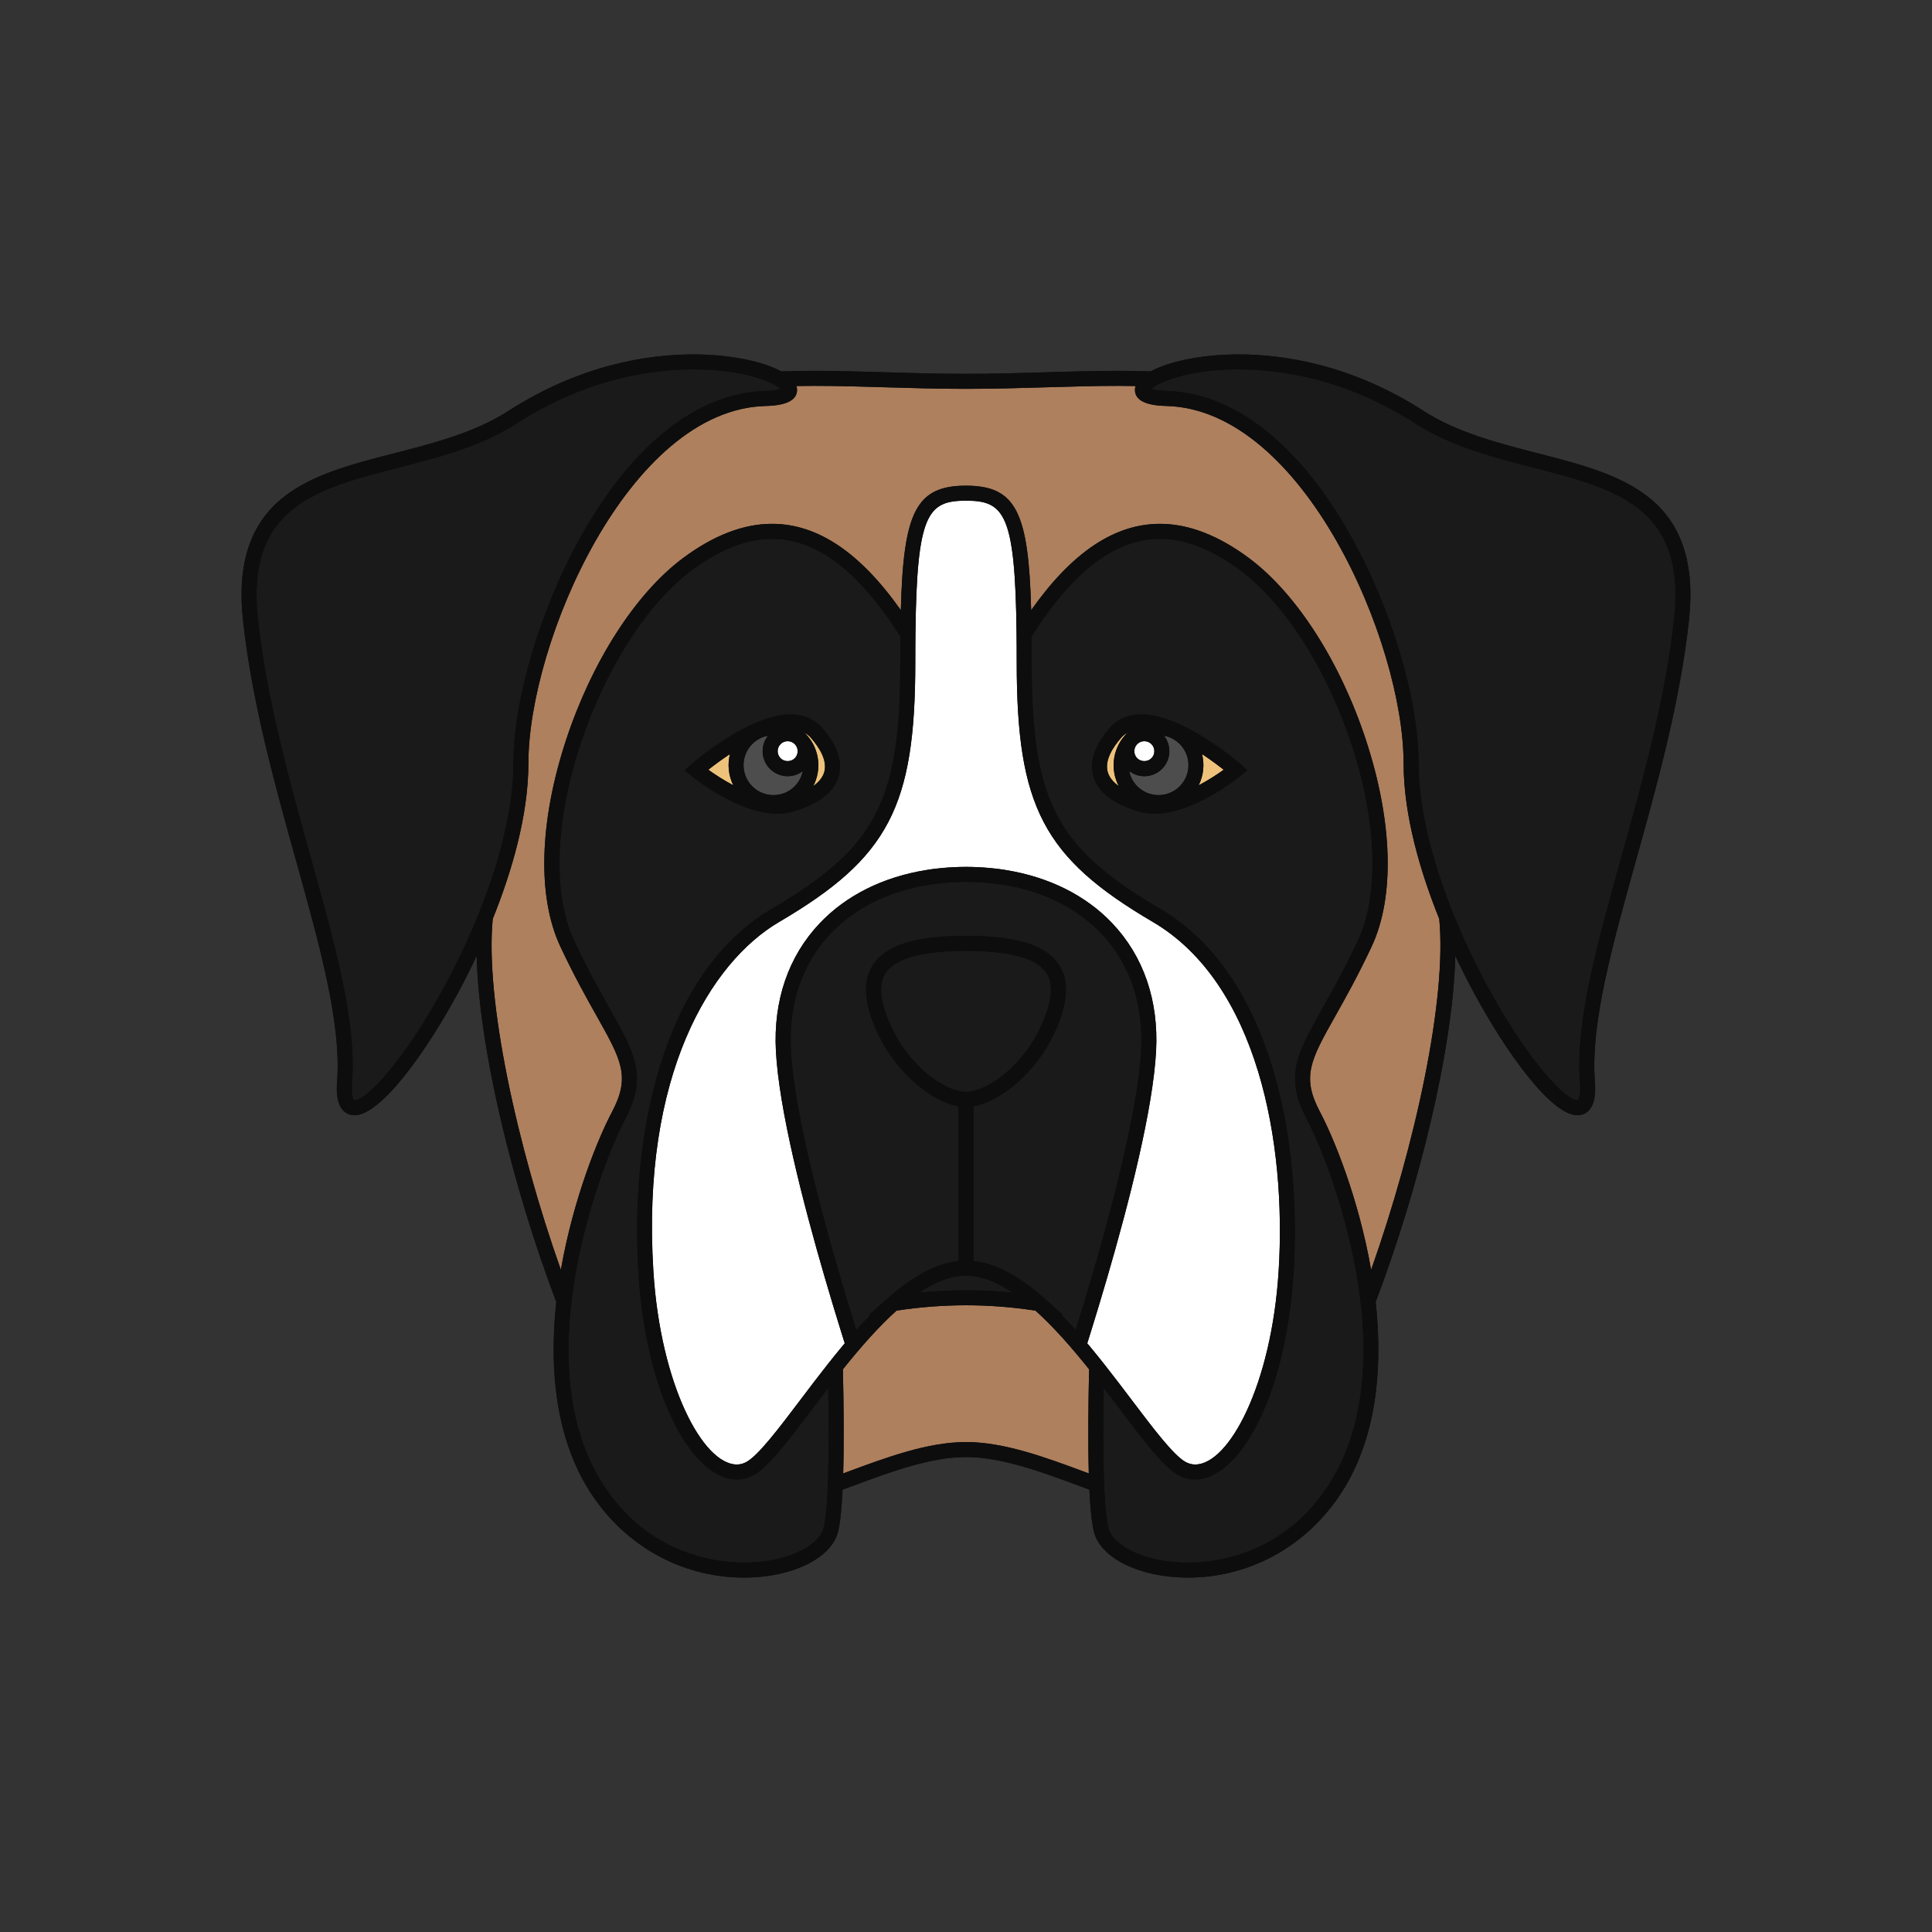 <?xml version="1.0" encoding="utf-8"?>
<!-- Generator: Adobe Illustrator 16.0.0, SVG Export Plug-In . SVG Version: 6.00 Build 0)  -->
<!DOCTYPE svg PUBLIC "-//W3C//DTD SVG 1.1 Tiny//EN" "http://www.w3.org/Graphics/SVG/1.1/DTD/svg11-tiny.dtd">
<svg version="1.1" baseProfile="tiny" id="Layer_1" xmlns="http://www.w3.org/2000/svg" xmlns:xlink="http://www.w3.org/1999/xlink"
	 x="0px" y="0px" width="350px" height="350px" viewBox="0 0 350 350" overflow="scroll" xml:space="preserve">
<rect x="0" y="0" width="350" height="350" fill="#333333" stroke="none"/>
<g>
	<path fill="#0D0D0D" d="M298.782,90.18c-5.243-4.22-12.53-6.093-20.246-8.077c-7.151-1.839-14.548-3.74-20.62-7.648
		c-13.167-8.474-25.488-10.252-33.507-10.252c-6.628,0-12.598,1.248-15.956,3.079c-2.011-0.074-3.989-0.101-5.912-0.101
		c-4.204,0-8.482,0.128-13.011,0.261c-4.705,0.141-9.569,0.284-14.531,0.284c-4.96,0-9.825-0.144-14.529-0.284
		c-4.531-0.133-8.81-0.261-13.012-0.261c-1.924,0-3.903,0.026-5.914,0.101c-3.357-1.831-9.327-3.079-15.954-3.079
		c-8.018,0-20.341,1.778-33.508,10.252c-6.073,3.908-13.468,5.81-20.62,7.648c-7.715,1.984-15.003,3.857-20.245,8.077
		c-5.937,4.781-8.292,12.027-7.2,22.157c1.603,14.865,5.857,30.11,9.611,43.563c4.243,15.205,8.251,29.567,7.442,39.919
		c-0.205,2.617,0.134,4.305,1.065,5.313c0.547,0.591,1.273,0.904,2.1,0.904l0,0c4.702,0,12.843-11.213,18.826-22.325
		c0.883-1.642,2.04-3.887,3.293-6.562c0.419,16.876,6.549,41.974,14.426,62.707c-1.467,13.33,0.384,24.775,5.444,33.328
		c6.154,10.403,16.841,16.614,28.588,16.614h0.003c8.642,0,15.792-3.485,17.002-8.29c0.406-1.61,0.669-4.304,0.827-7.645
		c0.583-0.214,1.163-0.43,1.743-0.645c6.972-2.586,14.182-5.26,20.612-5.26c6.43,0,13.641,2.674,20.614,5.26
		c0.58,0.215,1.16,0.43,1.742,0.644c0.158,3.342,0.421,6.035,0.827,7.646c1.209,4.804,8.36,8.29,17.004,8.29c0.001,0,0,0,0,0
		c11.747,0,22.436-6.211,28.589-16.614c5.06-8.553,6.91-19.998,5.443-33.328c7.877-20.733,14.008-45.832,14.426-62.709
		c1.254,2.675,2.41,4.92,3.294,6.561c5.98,11.112,14.121,22.324,18.824,22.328h0.002c0.825,0,1.552-0.313,2.099-0.903
		c0.931-1.007,1.271-2.694,1.065-5.313c-0.809-10.352,3.198-24.714,7.441-39.919c3.753-13.452,8.009-28.697,9.611-43.563
		C307.073,102.207,304.719,94.961,298.782,90.18z"/>
	<path fill="#AE805E" d="M260.734,166.471c-3.336-8.282-6.462-18.61-6.462-28.229c0-21.801-18.167-64.113-43.021-64.698
		c-3.769-0.088-5.668-1.081-5.646-2.949c0.003-0.224,0.043-0.446,0.115-0.665c-1.045-0.021-2.104-0.031-3.18-0.031
		c-4.164,0-8.423,0.127-12.931,0.261c-4.725,0.14-9.608,0.284-14.611,0.284c-5,0-9.885-0.145-14.61-0.284
		c-4.509-0.134-8.769-0.261-12.931-0.261c-1.077,0-2.136,0.011-3.181,0.031c0.072,0.219,0.112,0.441,0.115,0.666
		c0.022,1.867-1.877,2.86-5.645,2.948c-24.854,0.585-43.021,42.897-43.021,64.698c0,9.619-3.126,19.946-6.462,28.23
		c-1.406,14.564,4.363,41.032,12.342,63.572c2.286-13.102,6.866-24.089,9.239-28.556c3.421-6.439,1.743-9.424-2.738-17.401
		c-1.827-3.25-4.101-7.296-6.597-12.618c-4.206-8.97-3.831-22.592,1.025-37.373c4.666-14.202,12.554-26.507,21.099-32.916
		c5.559-4.17,11.014-6.283,16.212-6.283c8.234,0,15.935,5.143,23.35,15.642c0.455-17.749,2.735-22.552,11.803-22.552
		c9.069,0,11.349,4.803,11.803,22.552c7.415-10.499,15.116-15.642,23.351-15.642c5.197,0,10.651,2.113,16.211,6.283
		c8.545,6.409,16.433,18.714,21.1,32.916c4.856,14.781,5.23,28.403,1.024,37.373c-2.496,5.322-4.769,9.368-6.596,12.618
		c-4.482,7.978-6.16,10.962-2.738,17.401c2.373,4.467,6.952,15.454,9.238,28.556C256.371,207.504,262.141,181.035,260.734,166.471z
		 M192.401,242.272c-0.056-0.062-0.111-0.122-0.166-0.183c-1.523-1.67-3.079-3.247-4.651-4.659
		c-4.179-0.641-8.41-0.969-12.584-0.969s-8.406,0.328-12.584,0.969c-1.572,1.412-3.127,2.989-4.651,4.659
		c-0.055,0.061-0.11,0.121-0.166,0.183c-1.682,1.855-3.322,3.819-4.899,5.79c0.147,6.488,0.209,13.284,0.052,18.864
		c0.231-0.085,0.461-0.17,0.69-0.256c7.198-2.669,14.64-5.429,21.558-5.429c6.917,0,14.36,2.76,21.559,5.429
		c0.229,0.086,0.459,0.17,0.688,0.256c-0.156-5.58-0.094-12.376,0.054-18.864C195.723,246.092,194.083,244.128,192.401,242.272z"/>
	<path fill="#1A1A1A" d="M147.076,255.351c-4.368,5.776-7.818,10.339-10.483,11.844c-0.976,0.552-2.021,0.832-3.106,0.832
		c-7.612,0-16.366-14.062-17.837-37.594c-1.503-24.061,4.047-53.971,24.135-65.762c18.955-11.125,23.312-19.485,23.312-44.726
		c0-1.628,0.006-3.175,0.02-4.649c-7.538-11.875-15.197-17.682-23.27-17.682c-4.598,0-9.503,1.932-14.582,5.74
		c-8.116,6.087-15.648,17.897-20.147,31.59c-4.574,13.923-5.003,27.146-1.146,35.372c2.453,5.232,4.7,9.229,6.505,12.44
		c4.585,8.16,6.888,12.255,2.77,20.007c-2.46,4.631-7.886,17.951-9.671,32.64c-0.119,0.98-0.224,1.965-0.308,2.953
		c-0.093,1.08-0.161,2.165-0.208,3.251c-0.394,9.164,0.93,18.46,5.504,26.194c8.157,13.789,21.076,15.278,26.25,15.279h0.003
		c8.011,0,13.594-3.17,14.368-6.236c0.325-1.29,0.551-3.375,0.699-5.979c0.028-0.473,0.052-0.963,0.074-1.468
		c0.021-0.476,0.04-0.964,0.057-1.466c0.159-4.755,0.137-10.627,0.032-16.482C149.018,252.784,148.025,254.097,147.076,255.351z
		 M125.229,138.467c0.423-0.369,10.446-9.041,18.004-9.041c2.36,0,4.275,0.816,5.69,2.423c3.461,3.929,3.544,6.952,3.004,8.797
		c-0.846,2.893-3.661,5.044-8.366,6.394c-0.853,0.244-1.778,0.368-2.749,0.368c-0.001,0-0.001,0-0.001,0
		c-7.105-0.001-15.209-6.586-15.551-6.866l-1.241-1.019L125.229,138.467z M138.684,70.828c1.538-0.037,2.35-0.227,2.753-0.373
		c-0.136-0.121-0.33-0.263-0.566-0.414c-0.571-0.364-1.438-0.798-2.609-1.228c-1.005-0.368-2.231-0.729-3.692-1.038
		c-2.374-0.499-5.354-0.856-8.979-0.856c-7.653,0-19.425,1.704-32.037,9.821c-6.441,4.145-14.052,6.102-21.414,7.994
		c-14.81,3.807-27.6,7.096-25.42,27.312c1.579,14.642,5.802,29.772,9.527,43.122c4.496,16.115,8.38,30.032,7.534,40.862
		c-0.201,2.577,0.294,3.193,0.351,3.256c0.023,0.023,0.03,0.031,0.105,0.031c2.174,0.001,9.093-7.26,16.432-20.896
		c2.267-4.211,4.245-8.426,5.924-12.558c0.631-1.551,1.218-3.09,1.76-4.612c0.544-1.527,1.05-3.041,1.503-4.531
		c2.053-6.754,3.153-13.065,3.153-18.479c0-11.648,5.01-28.321,12.466-41.489C114.778,80.319,126.573,71.112,138.684,70.828z
		 M180.455,232.443c-0.272-0.128-0.544-0.246-0.815-0.357c-0.058-0.022-0.113-0.047-0.171-0.069
		c-0.248-0.099-0.498-0.189-0.746-0.273c-0.082-0.027-0.163-0.053-0.243-0.078c-0.229-0.072-0.457-0.141-0.686-0.2
		c-0.109-0.028-0.217-0.051-0.324-0.076c-0.158-0.036-0.318-0.081-0.475-0.11c-0.043-0.008-0.086-0.012-0.13-0.02
		c-0.002,0-0.004,0-0.005,0c-0.156-0.027-0.311-0.046-0.466-0.066c-0.132-0.019-0.267-0.044-0.399-0.057
		c-0.021-0.003-0.04-0.003-0.061-0.004c-0.314-0.029-0.626-0.046-0.936-0.046c-0.308,0-0.621,0.017-0.935,0.046
		c-0.021,0.001-0.041,0.001-0.061,0.004c-0.131,0.013-0.265,0.038-0.397,0.057c-0.158,0.021-0.314,0.039-0.473,0.067
		c-0.003,0-0.006,0.001-0.01,0.001c-0.04,0.007-0.08,0.01-0.12,0.018c-0.155,0.029-0.313,0.073-0.47,0.109
		c-0.11,0.025-0.22,0.049-0.332,0.078c-0.225,0.059-0.452,0.126-0.678,0.197c-0.083,0.027-0.167,0.053-0.252,0.081
		c-0.246,0.083-0.492,0.174-0.739,0.271c-0.06,0.024-0.12,0.05-0.181,0.074c-0.268,0.109-0.536,0.226-0.804,0.352
		c-0.021,0.01-0.042,0.021-0.063,0.03c-0.959,0.456-1.944,1.014-2.96,1.698c0.006,0,0.013-0.001,0.02-0.002
		c2.821-0.28,5.649-0.422,8.452-0.422s5.631,0.142,8.453,0.422c0.007,0.001,0.014,0.002,0.021,0.002
		c-1.023-0.688-2.011-1.249-2.975-1.705C180.483,232.458,180.47,232.45,180.455,232.443z M277.86,84.734
		c-7.361-1.893-14.973-3.85-21.414-7.994c-12.612-8.117-24.384-9.821-32.037-9.821c-3.624,0-6.606,0.357-8.98,0.857
		c-1.461,0.308-2.688,0.669-3.692,1.037c-1.172,0.43-2.038,0.863-2.608,1.228c-0.237,0.151-0.432,0.293-0.566,0.414
		c0.403,0.146,1.216,0.336,2.754,0.373c12.111,0.284,23.905,9.491,33.209,25.925c7.456,13.168,12.465,29.841,12.465,41.489
		c0,5.413,1.102,11.725,3.154,18.479c0.453,1.49,0.959,3.003,1.503,4.531c0.543,1.522,1.13,3.061,1.761,4.611
		c1.68,4.133,3.656,8.346,5.923,12.557c7.339,13.633,14.26,20.896,16.435,20.897l0,0c0.074,0,0.082-0.008,0.104-0.031
		c0.057-0.063,0.551-0.678,0.351-3.256c-0.848-10.83,3.037-24.747,7.533-40.862c3.726-13.35,7.948-28.48,9.527-43.122
		C305.459,91.83,292.67,88.541,277.86,84.734z M181.184,195.191c0.358-0.266,0.719-0.551,1.077-0.856
		c0.346-0.294,0.69-0.607,1.032-0.938c2.302-2.216,4.479-5.232,5.936-8.978c1.442-3.707,1.537-6.397,0.288-8.223
		c-1.152-1.684-3.591-2.831-7.267-3.437c-0.435-0.072-0.889-0.136-1.358-0.191c-0.438-0.054-0.891-0.1-1.358-0.139
		c-1.384-0.117-2.89-0.179-4.534-0.179c-1.644,0-3.15,0.062-4.533,0.179c-0.469,0.039-0.92,0.085-1.358,0.139
		c-0.47,0.056-0.924,0.119-1.358,0.191c-3.676,0.605-6.115,1.753-7.268,3.437c-1.248,1.825-1.153,4.516,0.289,8.223
		c1.456,3.745,3.635,6.762,5.936,8.978c0.342,0.33,0.687,0.644,1.032,0.938c0.36,0.306,0.719,0.591,1.078,0.856
		c2.322,1.726,4.583,2.629,6.184,2.629C176.601,197.82,178.862,196.917,181.184,195.191z M246.027,170.316
		c3.858-8.226,3.429-21.449-1.146-35.372c-4.499-13.692-12.031-25.503-20.147-31.59c-5.078-3.809-9.985-5.74-14.581-5.74
		c-8.074,0-15.732,5.807-23.271,17.682c0.014,1.475,0.021,3.021,0.021,4.649c0,25.24,4.356,33.601,23.312,44.726
		c20.087,11.791,25.638,41.701,24.133,65.762c-1.471,23.532-10.224,37.594-17.835,37.594c0,0,0,0-0.001,0
		c-1.084,0-2.129-0.28-3.105-0.832c-2.664-1.505-6.114-6.067-10.483-11.844c-0.948-1.254-1.94-2.566-2.969-3.901
		c-0.105,5.855-0.127,11.728,0.032,16.482c0.017,0.502,0.036,0.989,0.057,1.466c0.022,0.505,0.047,0.994,0.074,1.467
		c0.148,2.604,0.374,4.689,0.699,5.98c0.772,3.065,6.359,6.236,14.37,6.236c5.175,0,18.092-1.488,26.25-15.279
		c4.575-7.734,5.898-17.03,5.505-26.194c-0.047-1.086-0.116-2.171-0.208-3.251c-0.085-0.988-0.189-1.973-0.309-2.953
		c-1.785-14.688-7.21-28.009-9.671-32.64c-4.118-7.752-1.816-11.847,2.77-20.007C241.328,179.546,243.574,175.549,246.027,170.316z
		 M224.74,140.541c-0.342,0.28-8.446,6.866-15.551,6.866c-0.973,0-1.897-0.124-2.75-0.368c-4.705-1.35-7.521-3.501-8.367-6.394
		c-0.539-1.845-0.457-4.868,3.003-8.797c1.417-1.606,3.331-2.423,5.691-2.423c7.559,0,17.581,8.672,18.005,9.041l1.209,1.056
		L224.74,140.541z M206.723,190.275c0.449-8.396-2.04-15.711-7.198-21.152c-4.301-4.536-10.285-7.541-17.274-8.756
		c-0.448-0.078-0.902-0.143-1.358-0.206c-0.449-0.062-0.902-0.113-1.358-0.161c-1.477-0.154-2.986-0.241-4.534-0.241
		c-1.546,0-3.056,0.087-4.533,0.241c-0.456,0.048-0.91,0.1-1.358,0.161c-0.456,0.063-0.912,0.128-1.358,0.206
		c-6.989,1.215-12.974,4.22-17.275,8.756c-5.158,5.441-7.647,12.756-7.198,21.152c0.454,8.473,3.421,21.229,6.66,33.027
		c0.193,0.702,0.386,1.401,0.58,2.095c0.539,1.929,1.082,3.819,1.619,5.654c1.045,3.573,2.066,6.928,2.988,9.883
		c0.001,0.005,0.002,0.01,0.004,0.015c0.883-0.988,1.749-1.915,2.599-2.782l-0.031,0.005l-0.29,0.046l2.483-2.194l1.012-0.895
		c1.396-1.233,2.751-2.289,4.074-3.181c0.008-0.005,0.016-0.011,0.024-0.017c0.351-0.236,0.699-0.46,1.045-0.673
		c0.045-0.027,0.092-0.056,0.137-0.084c0.335-0.203,0.669-0.396,1.001-0.578c0.01-0.005,0.02-0.011,0.03-0.017
		c0.076-0.041,0.151-0.078,0.227-0.118c0.274-0.146,0.549-0.287,0.82-0.418c0.363-0.172,0.725-0.337,1.088-0.484
		c0.058-0.023,0.115-0.046,0.172-0.069c0.241-0.095,0.482-0.183,0.723-0.266c0.018-0.006,0.035-0.013,0.053-0.02
		c0.008-0.002,0.015-0.006,0.023-0.009c0.111-0.038,0.224-0.075,0.334-0.111c0.001-0.001,0.002-0.001,0.002-0.001
		c0.012-0.003,0.026-0.009,0.038-0.012c0.052-0.018,0.104-0.037,0.155-0.053c0.133-0.04,0.266-0.074,0.4-0.11
		c0.027-0.009,0.054-0.017,0.082-0.023c0.1-0.026,0.199-0.058,0.297-0.083c0.061-0.015,0.121-0.028,0.182-0.043
		c0.123-0.029,0.246-0.054,0.368-0.08c0.129-0.027,0.259-0.059,0.387-0.082c0.073-0.013,0.146-0.022,0.219-0.034
		c0.008-0.002,0.016-0.003,0.024-0.004c0.105-0.018,0.209-0.034,0.314-0.049c0.131-0.019,0.263-0.037,0.394-0.053
		c0.042-0.004,0.084-0.014,0.125-0.018v-28.03c-1.901-0.331-4.042-1.32-6.154-2.849c-0.364-0.264-0.728-0.544-1.088-0.838
		c-0.352-0.289-0.702-0.59-1.048-0.907c-2.856-2.613-5.471-6.188-7.113-10.411c-1.792-4.607-1.791-8.12,0.002-10.742
		c1.664-2.432,4.749-3.958,9.51-4.665c0.438-0.064,0.892-0.123,1.358-0.174c0.44-0.049,0.893-0.091,1.358-0.127
		c1.395-0.107,2.901-0.162,4.533-0.162c1.632,0,3.139,0.055,4.534,0.162c0.466,0.036,0.919,0.078,1.358,0.127
		c0.467,0.051,0.92,0.109,1.358,0.174c4.761,0.707,7.846,2.233,9.509,4.665c1.794,2.622,1.795,6.135,0.003,10.742
		c-1.643,4.223-4.257,7.798-7.112,10.411c-0.347,0.317-0.697,0.618-1.049,0.907c-0.361,0.294-0.724,0.574-1.089,0.838
		c-2.11,1.528-4.252,2.518-6.153,2.849v28.03c0.041,0.004,0.084,0.014,0.126,0.018c0.131,0.016,0.263,0.034,0.395,0.053
		c0.104,0.015,0.211,0.032,0.316,0.049c0.007,0.002,0.014,0.002,0.021,0.004c0.073,0.012,0.146,0.021,0.219,0.033
		c0.13,0.024,0.26,0.056,0.39,0.083c0.122,0.026,0.244,0.051,0.365,0.079c0.062,0.016,0.122,0.029,0.184,0.045
		c0.098,0.024,0.194,0.055,0.292,0.08c0.031,0.009,0.063,0.018,0.094,0.026c0.131,0.036,0.262,0.069,0.392,0.109
		c0.064,0.02,0.132,0.044,0.197,0.065c0.11,0.036,0.222,0.073,0.333,0.111c0.007,0.003,0.013,0.006,0.02,0.008
		c0.032,0.011,0.066,0.024,0.1,0.036c0.227,0.079,0.453,0.161,0.68,0.25c0.058,0.023,0.114,0.046,0.173,0.069
		c0.363,0.148,0.727,0.313,1.088,0.485c0.272,0.13,0.546,0.271,0.82,0.417c0.077,0.041,0.154,0.079,0.232,0.121
		c0.004,0.001,0.009,0.004,0.013,0.007c0.338,0.185,0.679,0.381,1.021,0.589c0.041,0.024,0.082,0.051,0.123,0.075
		c0.352,0.216,0.705,0.443,1.062,0.684c0.004,0.003,0.007,0.005,0.01,0.007c1.325,0.893,2.682,1.949,4.079,3.185l1.014,0.896
		l2.481,2.192l-0.29-0.046l-0.031-0.005c0.85,0.867,1.716,1.794,2.599,2.782c0.002-0.005,0.004-0.01,0.005-0.015
		c0.922-2.955,1.942-6.31,2.987-9.883c0.537-1.835,1.08-3.726,1.618-5.654c0.194-0.693,0.388-1.393,0.58-2.094
		C203.301,211.505,206.269,198.748,206.723,190.275z"/>
	<path fill="#EFC27C" d="M132.242,136.604c-1.607,1.063-2.988,2.103-3.923,2.843c1.061,0.76,2.672,1.836,4.528,2.816
		C131.965,140.5,131.765,138.485,132.242,136.604z M145.711,132.707c0.055,0.051,0.114,0.098,0.167,0.151
		c0.001,0.001,0.002,0.003,0.004,0.005c0.005,0.006,0.011,0.009,0.016,0.015c0.116,0.115,0.223,0.235,0.322,0.36
		c2.271,2.573,2.644,6.245,1.103,9.175c1.045-0.75,1.723-1.601,1.994-2.531c0.631-2.153-0.975-4.58-2.434-6.237
		C146.54,133.255,146.15,132.943,145.711,132.707z M200.68,139.882c0.273,0.931,0.949,1.781,1.996,2.531
		c-1.541-2.929-1.169-6.601,1.102-9.174c0.1-0.125,0.207-0.246,0.322-0.36c0.006-0.006,0.012-0.01,0.018-0.016
		c0.001-0.002,0.002-0.004,0.004-0.005c0.054-0.054,0.112-0.101,0.168-0.151c-0.439,0.236-0.83,0.548-1.175,0.938
		C201.656,135.302,200.051,137.729,200.68,139.882z M221.682,139.447c-0.937-0.739-2.317-1.78-3.924-2.844
		c0.477,1.883,0.277,3.9-0.606,5.664C219.009,141.287,220.621,140.209,221.682,139.447z"/>
	<path fill="#4D4D4D" d="M139.488,139.288c-0.855-0.855-1.327-1.994-1.327-3.204c0-1.03,0.344-2.006,0.973-2.801
		c-1.073,0.195-2.061,0.708-2.85,1.496c-2.116,2.116-2.116,5.558,0,7.674c1.024,1.024,2.387,1.589,3.836,1.589
		c1.449,0,2.812-0.564,3.836-1.589c0.785-0.785,1.277-1.753,1.48-2.767c-0.786,0.6-1.738,0.93-2.743,0.93
		C141.483,140.616,140.345,140.144,139.488,139.288z M213.715,134.779c-0.788-0.788-1.776-1.301-2.85-1.496
		c0.629,0.795,0.973,1.771,0.973,2.801c0,1.21-0.472,2.349-1.328,3.205c-0.855,0.854-1.994,1.327-3.204,1.327
		c-1.005,0-1.958-0.33-2.742-0.93c0.202,1.014,0.694,1.981,1.479,2.767c1.024,1.024,2.387,1.589,3.836,1.589
		s2.811-0.564,3.836-1.589C215.83,140.337,215.83,136.896,213.715,134.779z"/>
	<path fill="#FFFFFF" d="M208.589,137.366c0.343-0.342,0.531-0.798,0.531-1.282c0-0.486-0.188-0.941-0.531-1.284
		s-0.799-0.531-1.283-0.531c-0.481,0-0.935,0.187-1.276,0.525c-0.003,0.003-0.005,0.003-0.008,0.006
		c-0.007,0.007-0.012,0.017-0.018,0.023c-0.688,0.709-0.683,1.843,0.018,2.543C206.707,138.053,207.902,138.053,208.589,137.366z
		 M143.977,137.366c0.701-0.7,0.706-1.835,0.018-2.544c-0.006-0.007-0.011-0.016-0.018-0.022c-0.002-0.003-0.005-0.004-0.008-0.006
		c-0.341-0.339-0.793-0.525-1.275-0.525c-0.485,0-0.94,0.188-1.283,0.531c-0.343,0.343-0.532,0.798-0.532,1.284
		c0,0.484,0.189,0.94,0.532,1.282C142.096,138.053,143.292,138.053,143.977,137.366z M208.839,167.015
		c-19.815-11.631-24.653-20.868-24.653-47.069c0-0.045,0-0.089,0-0.133c0-0.931-0.003-1.83-0.008-2.702
		c-0.005-0.889-0.013-1.748-0.022-2.578c-0.254-21.506-2.252-23.828-9.156-23.828s-8.902,2.322-9.156,23.828
		c-0.01,0.83-0.017,1.689-0.022,2.578c-0.005,0.872-0.007,1.771-0.007,2.702c0,0.044,0,0.088,0,0.133
		c0,26.201-4.839,35.438-24.654,47.069c-12.475,7.322-25.015,27.782-22.797,63.248c1.291,20.653,9.007,35.046,15.124,35.046
		c0.619,0,1.197-0.156,1.769-0.479c2.173-1.229,5.806-6.032,9.653-11.116c1.611-2.131,3.297-4.359,5.044-6.573
		c0.436-0.552,0.876-1.102,1.318-1.649c0.437-0.54,0.876-1.079,1.319-1.611c0.147-0.177,0.295-0.351,0.442-0.525
		c-0.165-0.524-0.333-1.061-0.505-1.611c-0.487-1.563-1-3.229-1.532-4.986c-0.51-1.688-1.036-3.456-1.567-5.278
		c-3.99-13.685-8.303-30.526-8.866-41.057c-0.491-9.16,2.255-17.171,7.94-23.167c4.802-5.066,11.483-8.373,19.246-9.633
		c0.451-0.073,0.9-0.147,1.358-0.206c0.448-0.059,0.903-0.103,1.358-0.147c1.48-0.145,2.99-0.227,4.533-0.227
		c1.543,0,3.053,0.082,4.534,0.227c0.454,0.045,0.91,0.089,1.358,0.147c0.458,0.059,0.908,0.133,1.358,0.206
		c7.763,1.26,14.443,4.566,19.246,9.633c5.685,5.996,8.431,14.007,7.939,23.167c-0.563,10.53-4.875,27.372-8.865,41.057
		c-0.531,1.822-1.058,3.59-1.567,5.278c-0.532,1.758-1.045,3.424-1.531,4.986c-0.173,0.551-0.341,1.087-0.505,1.611
		c0.146,0.175,0.294,0.349,0.44,0.525c0.444,0.532,0.883,1.071,1.32,1.611c0.442,0.548,0.883,1.098,1.318,1.649
		c1.748,2.214,3.433,4.442,5.045,6.573c3.846,5.084,7.479,9.888,9.652,11.116c0.563,0.318,1.158,0.479,1.77,0.479
		c6.117,0.001,13.832-14.392,15.124-35.046C233.09,207.009,227.864,178.182,208.839,167.015z"/>
	<path fill="#0D0D0D" d="M298.782,90.18c-5.243-4.22-12.53-6.093-20.246-8.077c-7.151-1.839-14.548-3.74-20.62-7.648
		c-13.167-8.474-25.488-10.252-33.507-10.252c-6.628,0-12.598,1.248-15.956,3.079c-2.01-0.074-3.989-0.101-5.912-0.101
		c-4.204,0-8.482,0.128-13.011,0.261c-4.705,0.141-9.569,0.284-14.531,0.284c-4.96,0-9.825-0.144-14.529-0.284
		c-4.531-0.133-8.81-0.261-13.012-0.261c-1.924,0-3.903,0.026-5.914,0.101c-3.357-1.831-9.327-3.079-15.954-3.079
		c-8.018,0-20.34,1.778-33.508,10.252c-6.073,3.908-13.468,5.81-20.62,7.648c-7.715,1.984-15.003,3.857-20.245,8.077
		c-5.937,4.781-8.292,12.027-7.2,22.157c1.603,14.865,5.857,30.11,9.611,43.563c4.243,15.205,8.251,29.567,7.442,39.919
		c-0.205,2.617,0.134,4.305,1.065,5.313c0.547,0.591,1.273,0.904,2.1,0.904l0,0c4.702,0,12.843-11.213,18.826-22.325
		c0.883-1.642,2.04-3.887,3.293-6.562c0.419,16.876,6.549,41.974,14.426,62.707c-1.467,13.33,0.384,24.775,5.444,33.328
		c6.154,10.403,16.841,16.614,28.588,16.614h0.003c8.642,0,15.792-3.485,17.002-8.29c0.406-1.61,0.669-4.304,0.827-7.645
		c0.583-0.214,1.164-0.43,1.743-0.645c6.972-2.586,14.182-5.26,20.612-5.26c6.43,0,13.641,2.674,20.614,5.26
		c0.58,0.215,1.16,0.43,1.742,0.644c0.158,3.342,0.421,6.035,0.827,7.646c1.209,4.804,8.36,8.29,17.004,8.29c0.001,0,0,0,0,0
		c11.747,0,22.436-6.211,28.589-16.614c5.06-8.553,6.91-19.998,5.443-33.328c7.877-20.733,14.008-45.832,14.426-62.709
		c1.254,2.675,2.41,4.92,3.294,6.561c5.981,11.112,14.121,22.324,18.824,22.328h0.002c0.825,0,1.552-0.313,2.099-0.903
		c0.932-1.007,1.271-2.694,1.065-5.313c-0.809-10.352,3.198-24.714,7.441-39.919c3.753-13.452,8.009-28.697,9.611-43.563
		C307.073,102.207,304.719,94.961,298.782,90.18z M86.592,165.864c-1.68,4.132-3.657,8.347-5.924,12.558
		c-7.339,13.636-14.258,20.896-16.432,20.896c-0.075,0-0.082-0.008-0.105-0.031c-0.057-0.063-0.552-0.679-0.351-3.256
		c0.846-10.83-3.038-24.747-7.534-40.862c-3.725-13.35-7.948-28.48-9.527-43.122c-2.18-20.216,10.61-23.505,25.42-27.312
		c7.362-1.893,14.973-3.85,21.414-7.994c12.612-8.117,24.384-9.821,32.037-9.821c3.625,0,6.605,0.357,8.979,0.856
		c1.461,0.309,2.688,0.67,3.692,1.038c1.171,0.43,2.038,0.863,2.609,1.228c0.237,0.151,0.43,0.293,0.566,0.414
		c-0.403,0.146-1.216,0.336-2.753,0.373c-12.111,0.284-23.906,9.491-33.209,25.925c-7.456,13.168-12.466,29.841-12.466,41.489
		c0,5.413-1.1,11.725-3.153,18.479c-0.453,1.49-0.958,3.004-1.503,4.531C87.81,162.774,87.223,164.313,86.592,165.864z
		 M150.013,267.932c-0.017,0.502-0.036,0.99-0.057,1.466c-0.022,0.505-0.046,0.995-0.074,1.468
		c-0.148,2.604-0.374,4.689-0.699,5.979c-0.773,3.066-6.357,6.236-14.368,6.236h-0.003c-5.174-0.001-18.093-1.49-26.25-15.279
		c-4.574-7.734-5.898-17.03-5.504-26.194c0.047-1.086,0.116-2.171,0.208-3.251c0.084-0.988,0.189-1.973,0.308-2.953
		c1.785-14.688,7.21-28.009,9.671-32.64c4.118-7.752,1.816-11.847-2.77-20.007c-1.805-3.211-4.052-7.208-6.505-12.44
		c-3.857-8.226-3.428-21.449,1.146-35.372c4.5-13.692,12.031-25.503,20.147-31.59c5.078-3.809,9.984-5.74,14.582-5.74
		c8.072,0,15.731,5.807,23.27,17.682c-0.013,1.475-0.02,3.021-0.02,4.649c0,25.24-4.357,33.601-23.312,44.726
		c-20.088,11.791-25.638,41.701-24.135,65.762c1.471,23.532,10.225,37.594,17.837,37.594c1.085,0,2.13-0.28,3.106-0.832
		c2.665-1.505,6.115-6.067,10.483-11.844c0.949-1.254,1.941-2.566,2.969-3.901C150.15,257.305,150.172,263.177,150.013,267.932z
		 M197.247,266.927c-0.229-0.086-0.46-0.17-0.688-0.256c-7.199-2.669-14.642-5.429-21.559-5.429c-6.918,0-14.36,2.76-21.558,5.429
		c-0.229,0.086-0.459,0.171-0.69,0.256c0.157-5.58,0.095-12.376-0.052-18.864c1.578-1.971,3.217-3.935,4.899-5.79
		c0.055-0.061,0.11-0.122,0.166-0.183c1.523-1.67,3.079-3.247,4.651-4.659c4.179-0.641,8.41-0.969,12.584-0.969
		s8.406,0.328,12.584,0.969c1.572,1.412,3.128,2.989,4.651,4.659c0.055,0.061,0.11,0.122,0.166,0.183
		c1.682,1.855,3.321,3.819,4.899,5.79C197.153,254.551,197.091,261.347,197.247,266.927z M190.113,236.025l-1.014-0.896
		c-0.784-0.692-1.555-1.324-2.314-1.907c-0.044-0.033-0.087-0.065-0.131-0.099c-0.248-0.188-0.495-0.376-0.74-0.553
		c-0.299-0.217-0.598-0.426-0.894-0.626c-0.003-0.002-0.006-0.004-0.01-0.007c-0.356-0.24-0.71-0.468-1.062-0.684
		c-0.041-0.024-0.082-0.051-0.123-0.075c-0.342-0.208-0.683-0.404-1.021-0.589c-0.021-0.011-0.041-0.023-0.061-0.034
		c-0.358-0.194-0.714-0.376-1.068-0.544c-0.04-0.02-0.079-0.036-0.12-0.055c-0.291-0.135-0.578-0.263-0.866-0.38
		c-0.013-0.006-0.025-0.012-0.038-0.018c-0.059-0.022-0.115-0.047-0.173-0.069c-0.038-0.015-0.074-0.026-0.112-0.041
		c-0.223-0.087-0.445-0.169-0.667-0.245c-0.007-0.002-0.013-0.005-0.02-0.008c-0.111-0.038-0.223-0.075-0.333-0.111
		c-0.065-0.021-0.133-0.046-0.197-0.065c-0.131-0.04-0.261-0.072-0.392-0.109c-0.031-0.009-0.063-0.018-0.094-0.026
		c-0.098-0.025-0.194-0.056-0.292-0.08c-0.062-0.016-0.122-0.029-0.184-0.045c-0.122-0.029-0.243-0.053-0.365-0.079
		c-0.13-0.027-0.26-0.059-0.39-0.083c-0.073-0.013-0.146-0.021-0.219-0.033c-0.007-0.002-0.014-0.002-0.021-0.004
		c-0.105-0.017-0.212-0.034-0.316-0.049c-0.132-0.019-0.264-0.037-0.395-0.053c-0.042-0.004-0.085-0.014-0.126-0.018v-28.03
		c1.901-0.331,4.043-1.32,6.153-2.849c0.365-0.264,0.728-0.544,1.089-0.838c0.352-0.289,0.702-0.59,1.049-0.907
		c2.855-2.613,5.47-6.188,7.112-10.411c1.792-4.607,1.791-8.12-0.003-10.742c-1.663-2.432-4.748-3.958-9.509-4.665
		c-0.438-0.064-0.892-0.123-1.358-0.174c-0.439-0.049-0.893-0.091-1.358-0.127c-1.395-0.107-2.901-0.162-4.534-0.162
		c-1.632,0-3.138,0.055-4.533,0.162c-0.466,0.036-0.918,0.078-1.358,0.127c-0.467,0.051-0.92,0.109-1.358,0.174
		c-4.761,0.707-7.846,2.233-9.51,4.665c-1.793,2.622-1.794,6.135-0.002,10.742c1.643,4.223,4.257,7.798,7.113,10.411
		c0.346,0.317,0.696,0.618,1.048,0.907c0.361,0.294,0.724,0.574,1.088,0.838c2.111,1.528,4.253,2.518,6.154,2.849v28.03
		c-0.041,0.004-0.084,0.014-0.125,0.018c-0.131,0.016-0.263,0.034-0.394,0.053c-0.105,0.015-0.209,0.031-0.314,0.049
		c-0.008,0.001-0.016,0.002-0.024,0.004c-0.073,0.012-0.146,0.021-0.219,0.034c-0.128,0.023-0.258,0.055-0.387,0.082
		c-0.122,0.026-0.244,0.051-0.368,0.08c-0.061,0.015-0.121,0.028-0.182,0.043c-0.099,0.025-0.198,0.057-0.297,0.083
		c-0.028,0.007-0.055,0.015-0.082,0.023c-0.134,0.037-0.267,0.069-0.4,0.11c-0.052,0.016-0.104,0.035-0.155,0.053
		c-0.012,0.003-0.026,0.009-0.038,0.012c0,0-0.001,0-0.002,0.001c-0.111,0.036-0.223,0.074-0.334,0.111
		c-0.008,0.003-0.015,0.007-0.023,0.009c-0.218,0.075-0.438,0.156-0.659,0.242c-0.039,0.016-0.077,0.028-0.117,0.043
		c-0.057,0.022-0.114,0.047-0.172,0.069c-0.013,0.006-0.027,0.013-0.042,0.019c-0.282,0.115-0.564,0.24-0.848,0.373
		c-0.046,0.021-0.092,0.04-0.138,0.063c-0.352,0.166-0.706,0.348-1.062,0.54c-0.025,0.014-0.051,0.03-0.076,0.043
		c-0.333,0.182-0.667,0.375-1.001,0.578c-0.045,0.028-0.092,0.057-0.137,0.084c-0.346,0.213-0.694,0.437-1.045,0.673
		c-0.008,0.006-0.016,0.012-0.024,0.017c-0.296,0.199-0.592,0.408-0.892,0.624c-0.247,0.18-0.497,0.367-0.746,0.558
		c-0.042,0.031-0.083,0.062-0.125,0.094c-0.759,0.583-1.528,1.214-2.312,1.905l-1.012,0.895l-2.483,2.194l0.29-0.046l0.031-0.005
		c-0.85,0.867-1.716,1.794-2.599,2.782c-0.002-0.005-0.003-0.01-0.004-0.015c-0.922-2.955-1.943-6.31-2.988-9.883
		c-0.537-1.835-1.08-3.726-1.619-5.654c-0.194-0.693-0.387-1.393-0.58-2.095c-3.239-11.798-6.206-24.555-6.66-33.027
		c-0.45-8.396,2.04-15.711,7.198-21.152c4.301-4.536,10.286-7.541,17.275-8.756c0.447-0.078,0.902-0.143,1.358-0.206
		c0.449-0.062,0.902-0.113,1.358-0.161c1.477-0.154,2.987-0.241,4.533-0.241c1.547,0,3.057,0.087,4.534,0.241
		c0.456,0.048,0.909,0.1,1.358,0.161c0.456,0.063,0.91,0.128,1.358,0.206c6.989,1.215,12.974,4.22,17.274,8.756
		c5.158,5.441,7.647,12.756,7.198,21.152c-0.454,8.473-3.422,21.229-6.66,33.028c-0.192,0.701-0.386,1.4-0.58,2.094
		c-0.538,1.929-1.081,3.819-1.618,5.654c-1.045,3.573-2.065,6.928-2.987,9.883c-0.001,0.005-0.003,0.01-0.005,0.015
		c-0.883-0.988-1.749-1.915-2.599-2.782l0.031,0.005l0.29,0.046L190.113,236.025z M174.065,231.132
		c0.313-0.029,0.626-0.046,0.935-0.046c0.309,0,0.621,0.017,0.936,0.046c0.021,0.001,0.04,0.001,0.061,0.004
		c0.132,0.013,0.267,0.038,0.399,0.057c0.155,0.021,0.31,0.039,0.466,0.066c0.001,0,0.003,0,0.005,0
		c0.044,0.008,0.087,0.012,0.13,0.02c0.156,0.029,0.316,0.074,0.475,0.11c0.107,0.025,0.215,0.048,0.324,0.076
		c0.011,0.002,0.022,0.007,0.034,0.01c0.216,0.057,0.433,0.122,0.651,0.19c0.08,0.025,0.161,0.051,0.243,0.078
		c0.247,0.083,0.496,0.175,0.746,0.273c0.058,0.022,0.113,0.047,0.171,0.069c0.27,0.11,0.541,0.229,0.815,0.357
		c0.015,0.007,0.028,0.015,0.044,0.021c0.477,0.227,0.96,0.479,1.451,0.758c0.015,0.01,0.031,0.019,0.046,0.027
		c0.484,0.278,0.977,0.583,1.478,0.92c-0.008,0-0.015-0.001-0.021-0.002c-2.821-0.28-5.649-0.422-8.453-0.422
		s-5.631,0.142-8.452,0.422c-0.007,0.001-0.014,0.002-0.02,0.002c0.505-0.339,1.001-0.648,1.491-0.929
		c0.005-0.003,0.01-0.006,0.015-0.009c0.491-0.281,0.975-0.534,1.454-0.761c0.021-0.01,0.042-0.021,0.063-0.03
		c0.27-0.127,0.538-0.243,0.804-0.352c0.061-0.024,0.121-0.05,0.181-0.074c0.249-0.098,0.495-0.188,0.739-0.271
		c0.084-0.028,0.168-0.054,0.252-0.081c0.227-0.071,0.454-0.14,0.678-0.197c0.111-0.029,0.221-0.053,0.332-0.078
		c0.157-0.036,0.315-0.08,0.47-0.109c0.04-0.008,0.08-0.011,0.12-0.018c0.003,0,0.006-0.001,0.01-0.001
		c0.003-0.001,0.008-0.002,0.012-0.002c0.154-0.026,0.308-0.045,0.461-0.065c0.132-0.019,0.266-0.044,0.397-0.057
		C174.024,231.133,174.044,231.133,174.065,231.132z M168.815,195.191c-0.359-0.266-0.718-0.551-1.078-0.856
		c-0.345-0.294-0.689-0.607-1.032-0.938c-2.301-2.216-4.48-5.232-5.936-8.978c-1.442-3.707-1.537-6.397-0.289-8.223
		c1.153-1.684,3.592-2.831,7.268-3.437c0.435-0.072,0.889-0.136,1.358-0.191c0.438-0.054,0.89-0.1,1.358-0.139
		c1.383-0.117,2.89-0.179,4.533-0.179c1.644,0,3.15,0.062,4.534,0.179c0.468,0.039,0.92,0.085,1.358,0.139
		c0.47,0.056,0.924,0.119,1.358,0.191c3.676,0.605,6.114,1.753,7.267,3.437c1.249,1.825,1.154,4.516-0.288,8.223
		c-1.456,3.745-3.634,6.762-5.936,8.978c-0.342,0.33-0.687,0.644-1.032,0.938c-0.358,0.306-0.719,0.591-1.077,0.856
		c-2.321,1.726-4.583,2.629-6.184,2.629C173.399,197.82,171.137,196.917,168.815,195.191z M197.407,243.879
		c-0.146-0.177-0.294-0.351-0.44-0.525c0.164-0.524,0.332-1.061,0.505-1.611c0.486-1.563,0.999-3.229,1.531-4.986
		c0.51-1.688,1.036-3.456,1.567-5.278c3.99-13.685,8.303-30.526,8.865-41.057c0.491-9.16-2.255-17.171-7.939-23.167
		c-4.803-5.066-11.483-8.373-19.246-9.633c-0.45-0.073-0.9-0.147-1.358-0.206c-0.448-0.059-0.904-0.103-1.358-0.147
		c-1.48-0.145-2.99-0.227-4.534-0.227c-1.543,0-3.053,0.082-4.533,0.227c-0.455,0.045-0.911,0.089-1.358,0.147
		c-0.458,0.059-0.908,0.133-1.358,0.206c-7.763,1.26-14.444,4.566-19.246,9.633c-5.685,5.996-8.431,14.007-7.94,23.167
		c0.563,10.53,4.875,27.372,8.866,41.057c0.532,1.822,1.057,3.59,1.567,5.278c0.531,1.758,1.044,3.424,1.532,4.986
		c0.172,0.551,0.34,1.087,0.505,1.611c-0.147,0.175-0.295,0.349-0.442,0.525c-0.443,0.532-0.883,1.071-1.319,1.611
		c-0.442,0.548-0.883,1.098-1.318,1.649c-1.748,2.214-3.433,4.442-5.044,6.573c-3.847,5.084-7.479,9.888-9.653,11.116
		c-0.572,0.323-1.15,0.479-1.769,0.479c-6.117,0-13.833-14.393-15.124-35.046c-2.217-35.466,10.322-55.926,22.797-63.248
		c19.815-11.631,24.654-20.868,24.654-47.069c0-0.045,0-0.089,0-0.133c0-0.931,0.002-1.83,0.007-2.702
		c0.005-0.889,0.012-1.748,0.022-2.578c0.254-21.506,2.252-23.828,9.156-23.828s8.902,2.322,9.156,23.828
		c0.01,0.83,0.018,1.689,0.022,2.578c0.005,0.872,0.008,1.771,0.008,2.702c0,0.044,0,0.088,0,0.133
		c0,26.201,4.838,35.438,24.653,47.069c19.025,11.167,24.251,39.994,22.798,63.248c-1.292,20.654-9.007,35.047-15.124,35.046
		c-0.611,0-1.206-0.161-1.77-0.479c-2.174-1.229-5.807-6.032-9.652-11.116c-1.612-2.131-3.297-4.359-5.045-6.573
		c-0.436-0.552-0.876-1.102-1.318-1.649C198.29,244.95,197.852,244.411,197.407,243.879z M241.437,267.802
		c-8.158,13.791-21.075,15.279-26.25,15.279c-8.011,0-13.598-3.171-14.37-6.236c-0.325-1.291-0.551-3.376-0.699-5.98
		c-0.027-0.473-0.052-0.962-0.074-1.467c-0.021-0.477-0.04-0.964-0.057-1.466c-0.159-4.755-0.138-10.627-0.032-16.482
		c1.028,1.335,2.021,2.647,2.969,3.901c4.369,5.776,7.819,10.339,10.483,11.844c0.977,0.552,2.021,0.832,3.105,0.832
		c0.001,0,0.001,0,0.001,0c7.611,0,16.364-14.062,17.835-37.594c1.505-24.061-4.046-53.971-24.133-65.762
		c-18.955-11.125-23.312-19.485-23.312-44.726c0-1.628-0.007-3.175-0.021-4.649c7.538-11.875,15.196-17.682,23.271-17.682
		c4.596,0,9.503,1.932,14.581,5.74c8.116,6.087,15.648,17.897,20.147,31.59c4.574,13.923,5.004,27.146,1.146,35.372
		c-2.453,5.232-4.699,9.229-6.504,12.44c-4.586,8.16-6.888,12.255-2.77,20.007c2.461,4.631,7.886,17.951,9.671,32.64
		c0.119,0.98,0.224,1.965,0.309,2.953c0.092,1.08,0.161,2.165,0.208,3.251C247.335,250.771,246.012,260.067,241.437,267.802z
		 M248.393,230.045c-2.286-13.102-6.865-24.089-9.238-28.556c-3.422-6.439-1.744-9.424,2.738-17.401
		c1.827-3.25,4.1-7.296,6.596-12.618c4.206-8.97,3.832-22.592-1.024-37.373c-4.667-14.202-12.555-26.507-21.1-32.916
		c-5.56-4.17-11.014-6.283-16.211-6.283c-8.234,0-15.936,5.143-23.351,15.642C186.349,92.79,184.068,87.987,175,87.987
		c-9.068,0-11.349,4.803-11.803,22.552c-7.415-10.499-15.116-15.642-23.35-15.642c-5.198,0-10.653,2.113-16.212,6.283
		c-8.544,6.409-16.433,18.714-21.099,32.916c-4.856,14.781-5.231,28.403-1.025,37.373c2.496,5.322,4.77,9.368,6.597,12.618
		c4.481,7.978,6.16,10.962,2.738,17.401c-2.373,4.467-6.953,15.454-9.239,28.556c-7.979-22.54-13.748-49.008-12.342-63.572
		c3.336-8.284,6.462-18.611,6.462-28.23c0-21.801,18.167-64.113,43.021-64.698c3.768-0.088,5.667-1.081,5.645-2.948
		c-0.003-0.225-0.043-0.447-0.115-0.666c1.045-0.021,2.104-0.031,3.181-0.031c4.163,0,8.422,0.127,12.931,0.261
		c4.725,0.14,9.61,0.284,14.61,0.284c5.002,0,9.886-0.145,14.611-0.284c4.508-0.134,8.767-0.261,12.931-0.261
		c1.076,0,2.135,0.011,3.18,0.031c-0.072,0.219-0.112,0.441-0.115,0.665c-0.021,1.868,1.878,2.861,5.646,2.949
		c24.854,0.585,43.021,42.897,43.021,64.698c0,9.618,3.126,19.946,6.462,28.229C262.141,181.035,256.371,207.504,248.393,230.045z
		 M303.28,112.046c-1.579,14.642-5.802,29.772-9.527,43.122c-4.496,16.115-8.381,30.032-7.533,40.862
		c0.2,2.578-0.294,3.193-0.351,3.256c-0.022,0.023-0.03,0.031-0.104,0.031h-0.001c-2.175-0.001-9.096-7.265-16.435-20.897
		c-2.267-4.211-4.243-8.424-5.923-12.557c-0.631-1.551-1.218-3.089-1.761-4.611c-0.544-1.528-1.05-3.041-1.503-4.531
		c-2.053-6.754-3.154-13.065-3.154-18.479c0-11.648-5.009-28.321-12.465-41.489c-9.304-16.434-21.098-25.641-33.209-25.925
		c-1.538-0.037-2.351-0.227-2.754-0.373c0.135-0.121,0.329-0.263,0.566-0.414c0.57-0.364,1.437-0.798,2.608-1.228
		c1.005-0.368,2.231-0.729,3.692-1.037c2.374-0.5,5.356-0.857,8.98-0.857c7.653,0,19.425,1.704,32.037,9.821
		c6.441,4.145,14.053,6.102,21.414,7.994C292.67,88.541,305.459,91.83,303.28,112.046z M140.811,147.407
		C140.811,147.407,140.811,147.407,140.811,147.407c0.972,0,1.897-0.124,2.75-0.368c4.705-1.35,7.52-3.501,8.366-6.394
		c0.54-1.845,0.457-4.868-3.004-8.797c-1.416-1.606-3.331-2.423-5.69-2.423c-7.558,0-17.581,8.672-18.004,9.041l-1.21,1.056
		l1.241,1.019C125.601,140.821,133.706,147.406,140.811,147.407z M146.885,133.645c1.458,1.657,3.064,4.084,2.434,6.237
		c-0.271,0.931-0.949,1.781-1.994,2.531c1.541-2.93,1.167-6.602-1.103-9.175c-0.1-0.125-0.207-0.245-0.322-0.36
		c-0.005-0.006-0.011-0.009-0.016-0.015c-0.002-0.002-0.003-0.004-0.004-0.005c-0.054-0.054-0.112-0.101-0.167-0.151
		C146.15,132.943,146.54,133.255,146.885,133.645z M141.411,134.8c0.343-0.343,0.798-0.531,1.283-0.531
		c0.482,0,0.934,0.187,1.275,0.525c0.003,0.002,0.005,0.003,0.008,0.006c0.007,0.007,0.012,0.016,0.018,0.022
		c0.688,0.709,0.683,1.844-0.018,2.544c-0.685,0.687-1.881,0.687-2.566,0c-0.343-0.342-0.532-0.798-0.532-1.282
		C140.879,135.598,141.068,135.143,141.411,134.8z M136.284,134.779c0.789-0.788,1.776-1.301,2.85-1.496
		c-0.629,0.795-0.973,1.771-0.973,2.801c0,1.21,0.472,2.349,1.327,3.204c0.856,0.855,1.995,1.328,3.206,1.328
		c1.004,0,1.957-0.33,2.743-0.93c-0.203,1.014-0.695,1.981-1.48,2.767c-1.024,1.024-2.387,1.589-3.836,1.589
		c-1.449,0-2.812-0.564-3.836-1.589C134.168,140.337,134.168,136.896,136.284,134.779z M132.242,136.604
		c-0.477,1.882-0.277,3.896,0.605,5.659c-1.855-0.98-3.467-2.057-4.528-2.816C129.254,138.706,130.635,137.667,132.242,136.604z
		 M206.767,129.426c-2.36,0-4.274,0.816-5.691,2.423c-3.46,3.929-3.542,6.952-3.003,8.797c0.847,2.893,3.662,5.044,8.367,6.394
		c0.853,0.244,1.777,0.368,2.75,0.368c7.104,0,15.209-6.586,15.551-6.866l1.24-1.019l-1.209-1.056
		C224.348,138.098,214.325,129.426,206.767,129.426z M206.004,134.823c0.006-0.007,0.011-0.017,0.018-0.023
		c0.003-0.003,0.005-0.003,0.008-0.006c0.342-0.339,0.795-0.525,1.276-0.525c0.484,0,0.94,0.188,1.283,0.531
		s0.531,0.798,0.531,1.284c0,0.484-0.188,0.94-0.531,1.282c-0.687,0.687-1.882,0.687-2.567,0
		C205.321,136.666,205.316,135.532,206.004,134.823z M204.121,132.858c-0.002,0.001-0.003,0.003-0.004,0.005
		c-0.006,0.006-0.012,0.01-0.018,0.016c-0.115,0.114-0.223,0.235-0.322,0.36c-2.271,2.573-2.643,6.245-1.102,9.174
		c-1.047-0.75-1.723-1.601-1.996-2.531c-0.629-2.153,0.977-4.58,2.435-6.237c0.345-0.39,0.735-0.701,1.175-0.938
		C204.233,132.758,204.175,132.805,204.121,132.858z M213.715,142.453c-1.025,1.024-2.387,1.589-3.836,1.589
		s-2.812-0.564-3.836-1.589c-0.785-0.785-1.277-1.753-1.479-2.767c0.784,0.6,1.737,0.93,2.742,0.93c1.21,0,2.349-0.473,3.204-1.327
		c0.856-0.856,1.328-1.995,1.328-3.205c0-1.03-0.344-2.006-0.973-2.801c1.073,0.195,2.062,0.708,2.85,1.496
		C215.83,136.896,215.83,140.337,213.715,142.453z M217.151,142.268c0.884-1.764,1.083-3.781,0.606-5.664
		c1.606,1.063,2.987,2.104,3.924,2.844C220.621,140.209,219.009,141.287,217.151,142.268z"/>
</g>
</svg>
